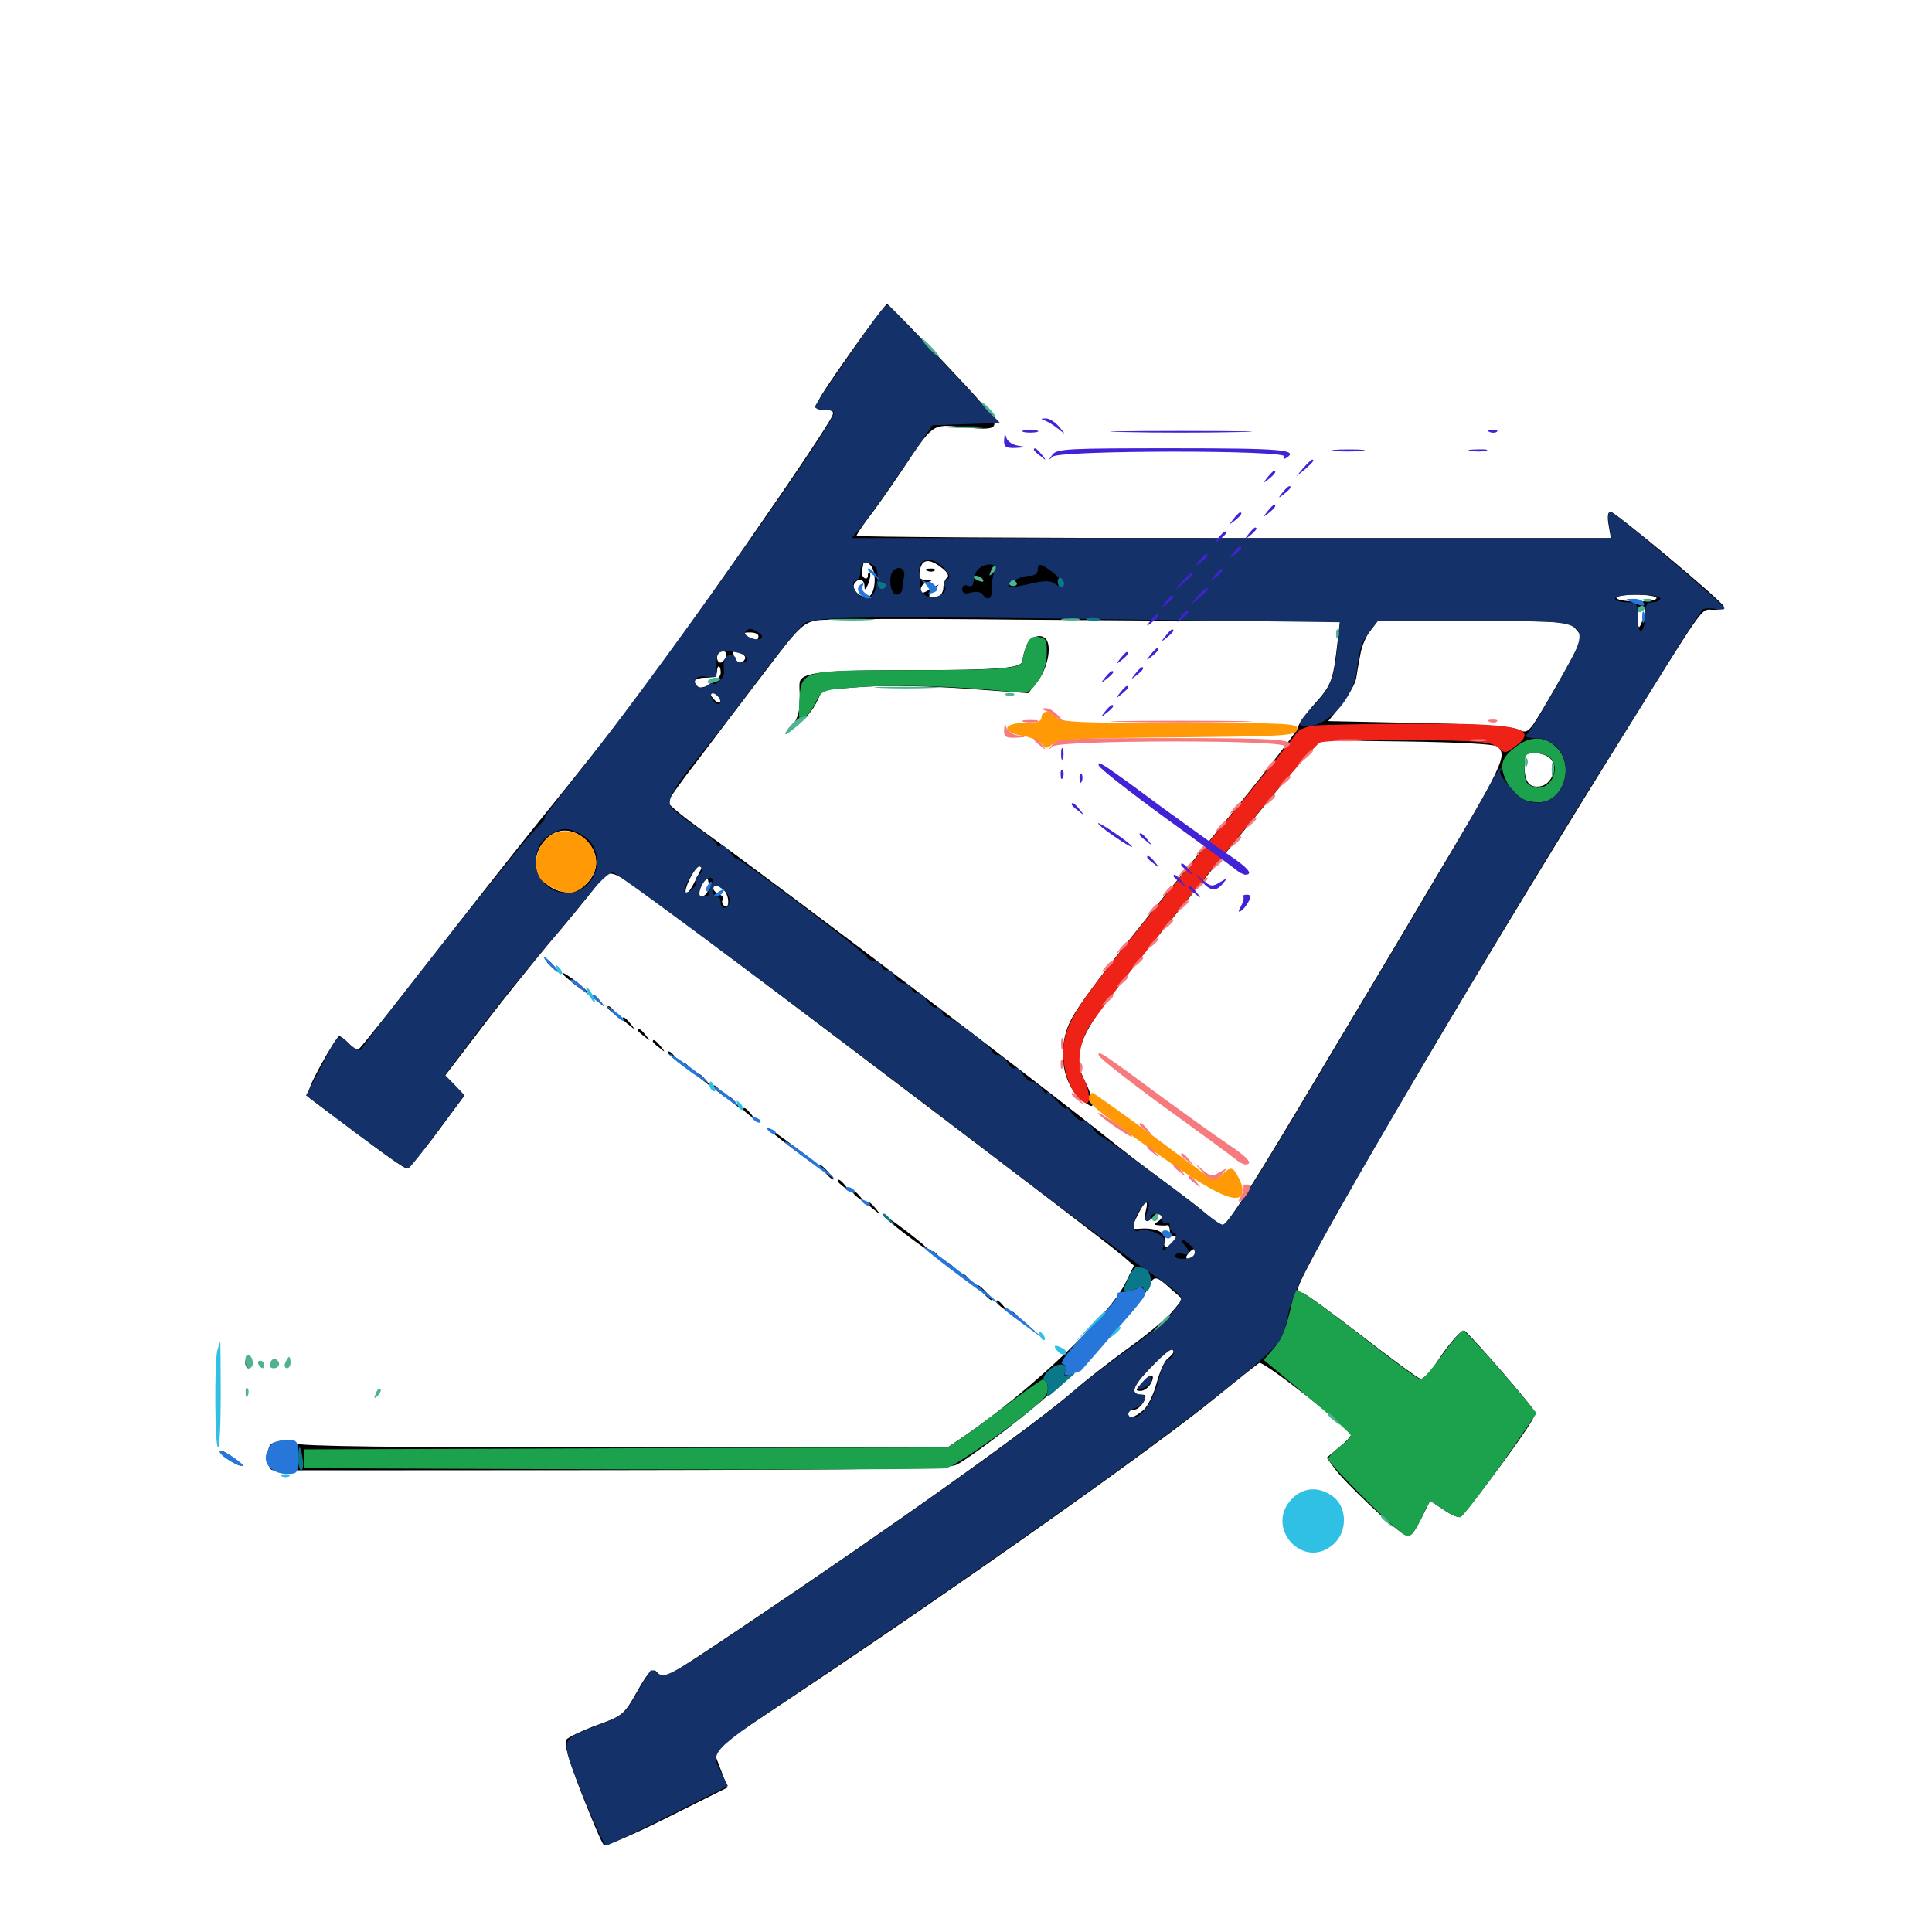 <svg xmlns="http://www.w3.org/2000/svg" viewBox="0 -1000 1000 1000">
	<path fill="#000000" d="M440.82 -818.359C420.117 -788.867 419.727 -787.891 426.758 -787.891C430.664 -787.891 431.836 -787.109 430.859 -784.961C429.492 -781.25 410.742 -753.32 385.156 -716.602C337.891 -649.219 322.07 -627.93 278.32 -574.023C265.43 -558.008 239.648 -525.195 221.094 -501.367C202.539 -477.539 186.719 -457.617 185.742 -457.031C184.961 -456.445 182.617 -457.617 180.664 -459.766C178.711 -461.914 176.367 -463.672 175.586 -463.672C174.805 -463.672 170.508 -456.836 166.016 -448.633C159.375 -436.328 158.398 -433.203 160.547 -431.445C199.023 -402.344 208.789 -395.312 210.547 -395.312C211.719 -395.312 218.75 -403.711 226.562 -414.258L240.43 -433.008L235.352 -438.281L230.469 -443.359L247.461 -465.625C256.641 -477.93 272.852 -498.047 283.008 -510.352C293.359 -522.461 304.688 -536.328 308.203 -541.016C316.016 -551.172 314.062 -551.953 344.727 -529.297C387.891 -497.461 567.969 -360.938 580.078 -350.781L586.914 -344.922L582.617 -336.133C574.414 -319.141 533.789 -280.469 499.609 -257.031L490.43 -250.781H323.438C201.172 -250.781 155.273 -251.367 152.539 -252.93C150.586 -254.297 146.68 -254.688 143.945 -253.906C139.453 -252.93 138.672 -251.562 138.672 -245.898C138.672 -241.797 139.648 -239.062 141.211 -239.062C142.383 -238.867 221.289 -239.062 316.211 -239.062C455.273 -239.258 489.844 -239.648 494.922 -241.797C498.242 -243.164 512.891 -253.711 527.344 -265.234C553.906 -285.938 589.258 -322.07 594.141 -333.203C597.266 -340.039 598.047 -340.039 605.859 -333.008L612.109 -327.539L607.227 -321.68C604.688 -318.359 594.336 -309.57 584.18 -302.344C574.023 -294.922 561.523 -285.156 556.445 -280.664C535.156 -262.109 462.695 -210.547 383.594 -157.422C345.117 -131.641 342.773 -130.273 340.82 -133.398C338.477 -137.5 335.938 -135.547 330.078 -125C322.852 -112.109 322.461 -111.914 307.227 -106.445C300.586 -103.906 294.141 -100.781 293.164 -99.609C291.797 -98.047 294.141 -89.453 300.977 -71.875C306.445 -58.008 311.523 -45.898 312.5 -45.117C313.281 -44.141 328.125 -50.586 345.312 -59.18L376.562 -74.805L372.852 -84.57L369.141 -94.336L412.695 -123.438C497.266 -179.883 598.438 -251.367 629.883 -277.148C640.625 -285.938 650.586 -293.75 651.758 -294.531C654.102 -295.703 699.219 -260.156 699.219 -257.227C699.219 -256.445 696.484 -253.516 692.969 -250.781L686.719 -245.508L691.016 -239.648C695.898 -232.812 721.484 -208.594 726.953 -205.664C729.883 -204.102 731.25 -205.469 735.352 -213.477L740.234 -223.242L747.266 -218.555C751.172 -215.82 755.078 -214.258 756.055 -214.844C758.008 -216.016 782.031 -248.047 790.039 -260.156C795.312 -268.164 795.312 -268.359 791.797 -272.852C783.203 -283.789 758.984 -311.328 757.812 -311.328C755.859 -311.328 749.219 -303.516 743.164 -294.141C740.039 -289.453 736.523 -285.938 735.156 -286.328C733.789 -286.719 719.922 -296.875 704.297 -308.984C688.867 -320.898 675.195 -330.859 674.023 -330.859C672.852 -330.859 671.875 -331.836 671.875 -333.008C671.875 -340.234 757.227 -485.938 832.617 -607.227C884.57 -690.82 879.883 -684.375 886.914 -684.375C890.234 -684.375 892.578 -685.156 892.188 -686.133C891.211 -689.062 835.938 -735.156 833.594 -735.156C832.227 -735.156 831.836 -732.617 832.617 -728.32L833.789 -721.484H638.477C531.25 -721.484 443.359 -722.07 443.359 -722.656C443.359 -723.242 445.898 -727.148 448.828 -731.055C451.953 -734.961 459.766 -746.094 466.406 -755.859C483.203 -781.25 482.422 -780.469 498.047 -778.906C521.68 -776.562 521.484 -777.539 489.062 -811.914C473.242 -828.711 459.766 -842.578 459.18 -842.578C458.398 -842.578 450.195 -831.641 440.82 -818.359ZM452.734 -699.023C452.539 -695.117 451.367 -691.992 449.609 -691.211C445.898 -689.844 440.43 -694.922 442.188 -697.852C444.336 -701.172 447.266 -700.391 447.461 -696.68C447.461 -694.141 448.047 -694.531 449.414 -697.852C450.391 -700.391 450.781 -702.93 450.195 -703.516C449.609 -704.102 449.219 -703.516 449.219 -702.148C449.219 -700.781 448.438 -700.195 447.461 -700.781C445.898 -701.758 445.898 -703.516 447.07 -709.57C447.266 -709.961 448.633 -709.18 450.195 -707.812C451.758 -706.641 452.93 -702.539 452.734 -699.023ZM487.5 -706.055C490.43 -703.906 491.406 -701.758 490.234 -700.977C489.258 -700.391 488.281 -698.047 488.281 -695.898C488.281 -693.75 486.914 -691.602 485.352 -690.82C480.469 -689.062 479.492 -691.992 483.594 -695.312C486.914 -698.047 486.719 -698.047 482.031 -695.312C477.344 -692.578 476.562 -692.578 476.562 -694.922C476.562 -696.484 478.125 -698.242 480.078 -698.633C482.812 -699.414 482.617 -699.609 479.297 -699.805C475.977 -700 475.391 -700.977 476.172 -704.883C477.148 -710.742 481.055 -711.133 487.5 -706.055ZM515.625 -705.859C515.625 -707.031 514.453 -707.812 513.281 -707.812C508.398 -707.617 503.906 -703.711 503.906 -699.609C503.906 -697.07 502.93 -696.094 501.172 -696.68C499.219 -697.461 498.633 -696.875 499.219 -695.117C500.781 -691.211 505.273 -693.75 506.641 -699.219C507.422 -702.148 509.375 -703.906 511.719 -703.906C513.867 -703.906 515.625 -704.883 515.625 -705.859ZM544.531 -702.93C538.672 -708.203 536.914 -708.984 537.695 -705.664C537.891 -704.297 534.961 -702.539 531.25 -701.562C521.68 -699.023 518.359 -695.312 527.344 -697.07C531.055 -698.047 535.352 -698.633 536.719 -698.633C537.891 -698.633 539.062 -699.414 539.062 -700.391C539.062 -701.367 540.82 -701.172 542.773 -700C549.219 -696.68 550 -697.852 544.531 -702.93ZM468.75 -703.906C468.75 -705.859 463.086 -706.836 462.695 -704.883C461.719 -701.172 462.109 -698.828 463.867 -697.656C465.039 -696.68 465.039 -696.094 463.477 -696.094C462.109 -696.094 460.938 -695.312 460.938 -694.141C460.938 -693.164 462.305 -692.188 464.062 -692.188C466.406 -692.188 466.992 -693.555 466.406 -697.07C465.82 -699.805 466.211 -701.953 466.992 -701.953C467.969 -701.953 468.75 -702.93 468.75 -703.906ZM513.672 -700C513.672 -701.172 512.891 -701.953 511.914 -701.953C510.742 -701.953 509.375 -701.172 508.789 -700C508.203 -699.023 508.984 -698.047 510.547 -698.047C512.305 -698.047 513.672 -699.023 513.672 -700ZM511.914 -693.555C511.914 -694.336 510.938 -695.312 509.766 -695.898C508.398 -696.289 507.617 -695.508 508.203 -694.336C508.984 -691.797 511.719 -691.211 511.914 -693.555ZM546.484 -693.164C546.094 -693.359 543.555 -694.141 540.625 -694.922C536.523 -695.898 535.547 -695.508 536.328 -693.555C536.914 -691.797 539.062 -691.211 542.188 -691.797C544.922 -692.188 546.875 -692.969 546.484 -693.164ZM857.422 -690.43C857.422 -688.086 838.281 -688.086 836.719 -690.43C836.133 -691.406 840.625 -692.188 846.484 -692.188C852.539 -692.188 857.422 -691.406 857.422 -690.43ZM851.367 -683.984C851.367 -682.617 850.586 -679.688 849.609 -677.539C848.242 -674.219 847.852 -674.609 847.852 -680.078C847.656 -683.398 848.633 -686.328 849.609 -686.328C850.781 -686.328 851.562 -685.156 851.367 -683.984ZM655.664 -678.516H693.555L692.383 -668.359C690.039 -647.656 689.258 -645.508 680.664 -635.938C675.781 -630.469 671.875 -625 671.875 -623.438C671.875 -622.07 652.93 -597.656 629.492 -569.141C579.688 -508.203 562.109 -485.547 555.273 -473.828C546.289 -458.594 549.414 -437.305 561.719 -429.297C565.234 -426.758 565.82 -426.953 565.43 -429.883C565.234 -431.836 563.672 -436.133 561.914 -439.648C554.688 -453.32 557.812 -462.891 579.102 -490.039C595.117 -510.547 664.648 -595.898 676.367 -609.18L683.008 -616.797L727.734 -616.211C754.883 -615.82 773.438 -614.844 775 -613.672C780.469 -608.984 778.125 -604.297 740.82 -541.797C729.102 -521.875 704.492 -480.664 686.133 -450C648.242 -386.133 635.352 -366.016 632.812 -366.016C631.836 -366.016 628.125 -368.555 624.609 -371.484C621.094 -374.609 611.133 -382.227 602.539 -388.477C593.945 -394.727 580.859 -404.883 573.242 -410.938C540.039 -437.695 407.617 -538.281 364.062 -569.727C353.906 -576.953 345.703 -583.789 345.703 -584.766C345.703 -585.742 352.539 -595.508 360.938 -606.25C369.141 -617.188 384.766 -637.695 395.508 -651.758C413.672 -675.781 415.625 -677.539 422.852 -678.906C427.148 -679.688 472.852 -679.883 524.219 -679.297C575.781 -678.906 634.766 -678.516 655.664 -678.516ZM815.43 -674.609C818.945 -670.703 818.945 -670.312 815.625 -663.281C813.672 -659.375 807.422 -648.047 801.562 -638.086C791.016 -620.117 791.016 -620.117 785.547 -622.461C782.227 -624.023 764.062 -625.195 733.984 -625.781L687.5 -626.758L694.336 -635.156C697.852 -639.844 701.367 -645.898 701.953 -648.828C702.344 -651.758 703.32 -657.227 704.102 -661.133C704.688 -665.234 707.031 -670.703 709.18 -673.438L713.086 -678.516H762.5C809.57 -678.516 812.109 -678.32 815.43 -674.609ZM392.578 -670.703C392.578 -668.164 390.43 -668.164 386.719 -670.703C384.375 -672.266 384.57 -672.656 388.281 -672.656C390.625 -672.656 392.578 -671.875 392.578 -670.703ZM375.781 -659.961C375 -658.398 373.828 -657.031 372.852 -657.031C371.875 -657.031 371.094 -658.398 371.094 -659.961C371.094 -661.523 372.461 -662.891 374.023 -662.891C375.781 -662.891 376.367 -661.719 375.781 -659.961ZM383.594 -661.719C385.352 -661.133 386.133 -659.766 385.547 -658.789C383.984 -656.055 381.445 -656.641 380.078 -659.961C378.906 -663.281 379.297 -663.477 383.594 -661.719ZM373.047 -651.758C373.047 -648.047 364.062 -642.773 361.133 -644.531C357.422 -646.68 359.57 -649.219 365.234 -649.219C369.141 -649.219 371.094 -650.195 371.094 -652.148C371.094 -653.711 371.484 -655.078 372.07 -655.078C372.656 -655.078 373.047 -653.516 373.047 -651.758ZM372.07 -639.258C374.219 -635.938 371.875 -635.156 369.141 -638.477C367.578 -640.234 367.578 -641.406 368.75 -641.406C369.922 -641.406 371.484 -640.43 372.07 -639.258ZM802.734 -607.031C806.641 -602.539 802.93 -593.75 797.07 -592.969C791.406 -592.188 789.062 -595.312 789.062 -603.906C789.062 -609.57 789.648 -610.156 794.727 -610.156C797.852 -610.156 801.367 -608.789 802.734 -607.031ZM304.297 -564.062C310.156 -557.617 309.961 -548.828 303.711 -542.773C291.016 -529.883 270.117 -547.07 280.078 -562.5C286.523 -572.07 296.289 -572.656 304.297 -564.062ZM362.891 -550.195C358.203 -540.625 356.641 -537.891 355.273 -537.891C354.297 -537.891 355.078 -541.016 356.836 -544.727C358.594 -548.438 360.938 -551.562 361.914 -551.562C362.891 -551.562 363.281 -550.977 362.891 -550.195ZM365.43 -537.305C362.109 -533.984 360.742 -537.109 363.477 -542.188C365.82 -546.289 366.211 -546.289 366.797 -542.969C367.188 -541.016 366.602 -538.477 365.43 -537.305ZM374.609 -539.453C377.539 -536.523 377.734 -529.297 375 -531.055C373.828 -531.836 373.438 -533.203 374.023 -534.18C374.805 -535.156 373.828 -536.523 372.266 -537.109C368.945 -538.281 367.969 -541.797 370.703 -541.797C371.484 -541.797 373.242 -540.82 374.609 -539.453ZM592.969 -372.852C591.602 -367.578 593.555 -366.602 597.266 -370.312C598.438 -371.484 600.195 -371.875 600.977 -371.094C601.758 -370.312 601.172 -368.945 599.609 -367.969C597.07 -366.211 597.07 -366.016 599.609 -365.82C601.172 -365.625 603.125 -365.625 604.102 -365.82C604.883 -365.82 605.469 -364.648 605.469 -363.086C605.469 -361.523 606.445 -360.156 607.617 -360.156C609.18 -360.156 609.18 -359.18 607.422 -357.227C604.102 -353.125 601.758 -353.516 602.93 -358.008C603.906 -361.914 598.242 -364.648 590.43 -364.062C585.156 -363.672 585.156 -363.672 589.062 -371.484C592.773 -378.906 594.727 -379.688 592.969 -372.852ZM618.164 -350.586C617.578 -349.414 616.016 -348.438 614.844 -348.438C613.672 -348.438 613.672 -349.609 615.234 -351.367C617.969 -354.688 620.312 -353.906 618.164 -350.586ZM607.422 -300.391C607.422 -299.609 606.055 -298.047 604.492 -296.875C602.734 -295.703 600.195 -289.844 598.633 -283.984C597.07 -278.125 593.945 -271.68 591.602 -269.922C586.914 -266.016 583.984 -265.43 583.984 -268.359C583.984 -269.531 585.352 -270.312 586.914 -270.312C588.477 -270.312 590.625 -272.07 591.797 -274.219C593.359 -277.344 593.359 -278.125 591.016 -278.125C584.766 -278.125 586.133 -282.422 595.117 -291.602C603.906 -300.781 607.422 -303.125 607.422 -300.391ZM480.078 -704.492C478.516 -705.078 479.102 -705.664 481.25 -705.664C483.398 -705.859 484.57 -705.273 483.789 -704.688C483.203 -704.102 481.445 -703.906 480.078 -704.492ZM531.25 -665.625C530.078 -662.891 529.297 -659.57 529.297 -658.203C529.297 -654.102 517.969 -653.125 469.336 -653.125C424.805 -653.125 414.453 -651.953 413.867 -646.484C413.672 -645.312 413.867 -641.602 414.062 -638.086C414.258 -634.766 413.281 -630.078 412.109 -627.734C409.961 -623.633 409.961 -623.633 414.648 -626.758C417.383 -628.516 420.898 -632.812 422.656 -636.523L425.781 -642.969L446.875 -644.531C459.57 -645.312 480.273 -644.922 500 -643.555L532.227 -641.211L536.523 -646.68C541.406 -652.539 544.141 -662.891 542.188 -667.773C540.43 -672.656 533.398 -671.289 531.25 -665.625ZM590.82 -283.984C587.695 -280.469 587.695 -280.078 590.43 -280.078C592.188 -280.078 594.531 -281.836 595.703 -283.984C596.875 -286.133 597.07 -287.891 596.094 -287.891C595.117 -287.891 592.773 -286.133 590.82 -283.984ZM283.203 -501.953C283.203 -501.562 284.766 -500 286.719 -498.633C289.648 -496.094 289.844 -496.289 287.305 -499.414C284.766 -502.539 283.203 -503.516 283.203 -501.953ZM291.016 -496.289C291.016 -495.703 294.336 -492.969 298.242 -489.844C302.148 -486.914 304.688 -485.352 303.906 -486.719C302.344 -489.258 291.016 -497.656 291.016 -496.289ZM306.641 -484.375C306.641 -483.984 308.203 -482.422 310.156 -481.055C313.086 -478.516 313.281 -478.711 310.742 -481.836C308.203 -484.961 306.641 -485.938 306.641 -484.375ZM314.453 -478.516C314.453 -478.125 316.016 -476.562 317.969 -475.195C320.898 -472.656 321.094 -472.852 318.555 -475.977C316.016 -479.102 314.453 -480.078 314.453 -478.516ZM322.266 -472.656C322.266 -472.266 323.828 -470.703 325.781 -469.336C328.711 -466.797 328.906 -466.992 326.367 -470.117C323.828 -473.242 322.266 -474.219 322.266 -472.656ZM330.078 -466.797C330.078 -466.406 331.641 -464.844 333.594 -463.477C336.523 -460.938 336.719 -461.133 334.18 -464.258C331.641 -467.383 330.078 -468.359 330.078 -466.797ZM337.891 -460.938C337.891 -460.547 339.453 -458.984 341.406 -457.617C344.336 -455.078 344.531 -455.273 341.992 -458.398C339.453 -461.523 337.891 -462.5 337.891 -460.938ZM345.703 -455.078C345.703 -454.688 347.266 -453.125 349.219 -451.758C352.148 -449.219 352.344 -449.414 349.805 -452.539C347.266 -455.664 345.703 -456.641 345.703 -455.078ZM353.516 -449.219C353.516 -448.828 355.078 -447.266 357.031 -445.898C359.961 -443.359 360.156 -443.555 357.617 -446.68C355.078 -449.805 353.516 -450.781 353.516 -449.219ZM361.328 -443.359C361.328 -442.969 362.891 -441.406 364.844 -440.039C367.773 -437.5 367.969 -437.695 365.43 -440.82C362.891 -443.945 361.328 -444.922 361.328 -443.359ZM369.141 -437.5C369.141 -437.109 370.703 -435.547 372.656 -434.18C375.586 -431.641 375.781 -431.836 373.242 -434.961C370.703 -438.086 369.141 -439.062 369.141 -437.5ZM376.953 -431.641C376.953 -431.25 378.516 -429.688 380.469 -428.32C383.398 -425.781 383.594 -425.977 381.055 -429.102C378.516 -432.227 376.953 -433.203 376.953 -431.641ZM384.766 -425.781C384.766 -425.391 386.328 -423.828 388.281 -422.461C391.211 -419.922 391.406 -420.117 388.867 -423.242C386.328 -426.367 384.766 -427.344 384.766 -425.781ZM398.047 -415.234C405.859 -408.398 421.875 -396.68 421.875 -397.852C421.875 -398.438 415.039 -403.711 406.836 -409.766C398.438 -416.016 394.531 -418.359 398.047 -415.234ZM426.758 -393.359C428.711 -391.211 430.664 -389.453 431.25 -389.453C431.836 -389.453 430.664 -391.211 428.711 -393.359C426.758 -395.508 424.805 -397.266 424.219 -397.266C423.633 -397.266 424.805 -395.508 426.758 -393.359ZM433.594 -388.672C433.594 -388.281 435.156 -386.719 437.109 -385.352C440.039 -382.812 440.234 -383.008 437.695 -386.133C435.156 -389.258 433.594 -390.234 433.594 -388.672ZM441.406 -382.812C441.406 -382.422 442.969 -380.859 444.922 -379.492C447.852 -376.953 448.047 -377.148 445.508 -380.273C442.969 -383.398 441.406 -384.375 441.406 -382.812ZM449.219 -376.953C449.219 -376.562 450.781 -375 452.734 -373.633C455.664 -371.094 455.859 -371.289 453.32 -374.414C450.781 -377.539 449.219 -378.516 449.219 -376.953ZM457.031 -371.094C457.031 -370.508 462.305 -366.016 468.75 -361.133C475.195 -356.25 480.469 -352.539 480.469 -353.125C480.469 -353.711 475.195 -358.203 468.75 -363.086C462.305 -367.969 457.031 -371.68 457.031 -371.094ZM482.422 -351.562C482.422 -351.172 483.984 -349.609 485.938 -348.242C488.867 -345.703 489.062 -345.898 486.523 -349.023C483.984 -352.148 482.422 -353.125 482.422 -351.562ZM490.234 -345.703C490.234 -345.312 491.797 -343.75 493.75 -342.383C496.68 -339.844 496.875 -340.039 494.336 -343.164C491.797 -346.289 490.234 -347.266 490.234 -345.703ZM498.047 -339.844C498.047 -339.453 499.609 -337.891 501.562 -336.523C504.492 -333.984 504.688 -334.18 502.148 -337.305C499.609 -340.43 498.047 -341.406 498.047 -339.844ZM508.789 -330.859C510.742 -328.711 512.695 -326.953 513.281 -326.953C513.867 -326.953 512.695 -328.711 510.742 -330.859C508.789 -333.008 506.836 -334.766 506.25 -334.766C505.664 -334.766 506.836 -333.008 508.789 -330.859ZM515.625 -326.172C515.625 -325.781 517.188 -324.219 519.141 -322.852C522.07 -320.312 522.266 -320.508 519.727 -323.633C517.188 -326.758 515.625 -327.734 515.625 -326.172ZM523.438 -320.312C523.438 -319.922 525 -318.359 526.953 -316.992C529.883 -314.453 530.078 -314.648 527.539 -317.773C525 -320.898 523.438 -321.875 523.438 -320.312ZM126.953 -294.727C126.953 -293.164 127.734 -291.797 128.516 -291.797C129.492 -291.797 130.273 -293.164 130.273 -294.727C130.273 -296.289 129.492 -297.656 128.516 -297.656C127.734 -297.656 126.953 -296.289 126.953 -294.727ZM114.453 -248.047C115.234 -245.898 125 -240.039 125 -241.602C125 -241.992 122.461 -244.141 119.141 -246.484C115.82 -249.023 113.867 -249.805 114.453 -248.047Z"/>
	<path fill="#ff9906" d="M539.062 -628.711C539.062 -626.562 536.719 -625.781 530.273 -625.781C518.945 -625.781 518.164 -620.898 529.102 -619.141C533.203 -618.555 537.695 -616.602 539.062 -615.039C541.211 -612.305 541.992 -612.305 544.922 -615.039C547.656 -617.383 558.008 -617.969 609.375 -618.359C666.211 -618.945 670.898 -619.141 671.484 -622.461C672.07 -625.586 668.164 -625.781 610.742 -625.781C558.594 -625.781 549.023 -626.172 546.875 -628.711C545.508 -630.273 543.164 -631.641 541.797 -631.641C540.234 -631.641 539.062 -630.273 539.062 -628.711ZM287.695 -568.945C279.688 -566.016 275.195 -555.273 278.516 -546.68C280.078 -542.969 289.258 -537.891 294.922 -537.891C300.977 -537.891 308.594 -546.484 308.594 -553.125C308.594 -564.258 297.461 -572.656 287.695 -568.945ZM563.672 -432.812C561.914 -429.883 565.234 -427.148 594.727 -405.859C626.172 -383.398 639.453 -376.562 642.578 -381.445C643.555 -383.398 643.164 -386.328 641.406 -389.844C638.086 -396.289 637.305 -396.484 632.422 -391.992C629.883 -389.648 627.93 -389.258 625.977 -390.43C624.609 -391.602 610.547 -401.758 594.922 -413.477C579.102 -425 566.016 -434.375 565.43 -434.375C565.039 -434.375 564.258 -433.594 563.672 -432.812Z"/>
	<path fill="#ef2218" d="M679.688 -624.414C675.977 -623.828 672.266 -622.266 671.289 -620.898C670.508 -619.336 652.148 -596.289 630.273 -569.727C559.375 -482.812 554.102 -475.586 550.977 -461.719C548.242 -449.414 554.297 -431.641 561.914 -429.102C564.648 -428.125 564.062 -435.742 560.938 -441.602C557.422 -447.852 558.203 -457.617 562.5 -466.406C568.359 -478.516 676.562 -612.305 683.203 -615.625C684.961 -616.602 705.664 -617.188 729.102 -616.992C766.211 -616.602 772.07 -616.016 775.391 -613.086C778.906 -609.961 779.297 -609.961 783.984 -613.477C797.461 -623.242 785.938 -625.781 731.25 -625.391C706.641 -625.391 683.398 -624.805 679.688 -624.414Z"/>
	<path fill="#1ca14c" d="M531.25 -665.82C530.273 -663.086 529.297 -659.57 529.297 -658.203C529.297 -653.906 519.531 -653.125 469.922 -653.125C414.844 -653.125 414.844 -653.125 413.672 -637.5C413.477 -632.227 413.477 -627.734 414.062 -627.734C416.602 -627.93 419.727 -631.25 422.461 -636.914C425.586 -642.969 425.977 -642.969 444.727 -644.336C462.891 -645.703 494.141 -644.922 520.703 -642.188C532.422 -641.016 532.617 -641.016 537.109 -647.266C540.039 -651.367 541.797 -656.641 541.797 -661.719C541.992 -668.555 541.406 -669.727 537.695 -670.312C534.375 -670.898 532.617 -669.727 531.25 -665.82ZM783.789 -612.891C776.758 -607.422 775.781 -603.125 780.273 -594.531C783.789 -587.695 788.672 -584.766 796.68 -584.766C809.18 -584.766 815.234 -603.711 805.664 -613.086C799.609 -619.336 791.797 -619.336 783.789 -612.891ZM802.344 -607.812C808.594 -601.562 801.562 -589.648 793.555 -592.773C789.844 -594.141 789.062 -595.898 789.062 -602.344C789.062 -609.57 789.453 -610.156 794.531 -610.156C797.461 -610.156 800.977 -609.18 802.344 -607.812ZM667.969 -322.461C665.039 -310.547 663.086 -306.055 657.812 -300.391L654.102 -296.094L676.562 -277.344C689.062 -266.992 699.219 -257.812 699.219 -257.031C699.219 -256.055 696.68 -253.516 693.359 -251.172C690.234 -248.633 687.5 -245.898 687.5 -244.922C687.5 -242.578 721.484 -208.594 726.562 -205.859C729.883 -204.102 731.055 -205.078 735.352 -213.477L740.234 -223.242L747.266 -218.555C751.172 -215.82 755.078 -214.258 756.055 -214.844C758.203 -216.016 775 -238.672 786.914 -256.25L795.312 -268.555L790.82 -274.023C776.367 -291.602 758.594 -311.328 757.227 -311.328C756.445 -311.328 751.562 -305.664 746.484 -298.633C741.406 -291.602 736.523 -285.938 735.352 -285.938C734.375 -285.938 721.484 -295.312 707.031 -306.641C692.578 -317.969 678.32 -328.516 675.391 -330.078L670.312 -332.812ZM523.242 -274.414C514.844 -268.164 504.297 -260.156 499.414 -256.836L490.625 -250.781L323.828 -250.391L157.227 -249.805V-244.922V-240.039L320.312 -239.453C409.961 -239.258 486.133 -239.453 489.453 -240.039C495.117 -241.016 534.57 -269.531 540.82 -276.953C543.359 -280.078 542.578 -285.938 539.648 -285.938C538.867 -285.742 531.445 -280.664 523.242 -274.414Z"/>
	<path fill="#143269" d="M448.242 -828.516C442.969 -820.703 434.766 -809.18 430.273 -802.539C425.781 -796.094 421.875 -790.234 421.875 -789.453C421.875 -788.477 424.023 -787.891 426.758 -787.891C429.492 -787.891 431.641 -787.109 431.641 -786.328C431.641 -779.883 334.961 -644.141 296.289 -595.898C286.914 -584.18 280.273 -575.391 281.641 -576.172C283.008 -576.953 280.664 -574.219 276.367 -569.922C270.312 -564.062 193.945 -467.578 187.109 -457.031C186.328 -455.664 183.789 -456.836 180.664 -459.766C174.805 -465.234 175.586 -466.016 165.234 -445.898L158.398 -433.008L178.906 -417.578C201.172 -400.977 209.18 -395.312 211.328 -395.312C212.109 -395.312 218.75 -403.906 226.367 -414.258L240.234 -433.203L235.352 -438.477L230.273 -443.555L246.289 -464.844C255.078 -476.562 270.898 -496.094 281.055 -508.203C291.406 -520.508 303.125 -534.57 307.031 -539.453C311.133 -544.531 315.625 -548.438 317.188 -548.438C319.922 -548.242 429.492 -466.406 530.273 -389.258C557.227 -368.75 586.328 -347.266 595.312 -341.211C604.102 -335.352 611.328 -329.688 611.328 -328.516C611.328 -323.633 600.977 -313.477 583.984 -301.562C574.023 -294.531 560.352 -283.984 553.32 -277.93C533.789 -260.938 468.945 -214.844 384.961 -158.008C350.977 -135.156 344.531 -131.445 341.406 -133.398C339.453 -134.57 337.5 -135.547 337.109 -135.547C336.523 -135.547 333.398 -130.273 329.883 -124.023C323.828 -113.281 322.656 -112.109 310.547 -107.422C289.062 -99.023 289.648 -101.367 301.562 -71.094C307.422 -56.641 312.891 -44.727 313.672 -44.727C314.648 -44.727 329.297 -51.758 346.094 -60.156L376.758 -75.586L374.219 -80.664C367.383 -94.141 364.648 -91.211 420.312 -128.906C559.766 -222.852 656.055 -293.75 662.891 -307.031C664.258 -309.961 666.211 -315.82 666.797 -319.922C667.578 -324.219 671.289 -333.789 675.195 -341.211C691.602 -374.023 789.844 -540.234 833.008 -608.203C842.773 -623.828 857.422 -647.07 865.234 -659.961C873.242 -672.852 880.469 -683.984 881.445 -684.57C882.227 -685.156 885.156 -685.352 887.891 -684.766C890.43 -684.375 892.578 -684.375 892.578 -685.156C892.578 -686.914 835.742 -735.156 833.594 -735.156C832.422 -735.156 832.031 -732.422 832.812 -728.32L834.18 -721.484H637.5H440.82L444.727 -725.977C446.875 -728.32 456.25 -741.406 465.625 -755.078L482.617 -779.883L500 -780.469L517.578 -781.055L489.258 -811.328C473.633 -827.93 460.352 -841.797 459.375 -841.992C458.594 -842.383 453.711 -836.328 448.242 -828.516ZM490.234 -700C488.867 -699.219 488.281 -697.656 489.062 -696.484C490.82 -693.555 484.961 -689.844 480.469 -691.211C478.32 -691.797 476.562 -693.945 476.367 -695.703C476.367 -697.461 475.977 -701.172 475.781 -703.516C475 -710.938 482.227 -712.5 488.086 -706.445C491.602 -702.734 492.188 -701.172 490.234 -700ZM454.102 -699.609C453.125 -692.188 450.586 -689.258 446.289 -690.82C442.383 -692.383 440.039 -698.633 442.969 -699.609C444.336 -700 445.312 -701.953 445.312 -703.711C445.312 -708.594 447.266 -709.961 451.367 -707.812C453.906 -706.445 454.492 -704.102 454.102 -699.609ZM514.453 -703.516C513.672 -700.977 513.086 -697.07 513.281 -694.727C513.672 -690.039 510.938 -688.672 508.594 -692.383C508.008 -693.555 505.273 -693.945 502.734 -693.359C499.414 -692.383 498.047 -692.969 498.047 -694.922C498.047 -696.875 499.219 -697.461 500.977 -696.875C502.93 -696.094 503.906 -696.875 503.906 -699.414C503.906 -704.102 507.617 -707.812 512.305 -707.812C515.234 -707.812 515.625 -706.836 514.453 -703.516ZM545.898 -702.93C549.023 -700.391 550.977 -697.656 550.195 -696.875C549.609 -696.094 547.656 -696.484 546.094 -697.852C544.141 -699.414 541.016 -699.609 534.961 -698.242C522.461 -695.312 519.727 -695.508 524.219 -699.023C526.367 -700.586 530.078 -701.953 532.617 -701.953C535.352 -701.953 537.109 -703.125 537.109 -704.883C537.109 -708.984 539.062 -708.398 545.898 -702.93ZM467.969 -701.562C467.383 -699.023 466.992 -695.898 466.992 -694.727C466.797 -693.359 465.43 -692.188 463.867 -692.188C460.938 -692.188 459.57 -701.953 462.305 -704.492C465.234 -707.617 468.75 -705.664 467.969 -701.562ZM458.984 -696.094C458.984 -697.266 458.203 -698.047 457.031 -698.047C456.055 -698.047 455.078 -697.266 455.078 -696.094C455.078 -695.117 456.055 -694.141 457.031 -694.141C458.203 -694.141 458.984 -695.117 458.984 -696.094ZM544.922 -694.141C537.891 -696.484 534.766 -696.289 535.547 -693.945C535.938 -692.773 536.914 -691.992 537.695 -691.992C538.477 -692.188 541.406 -692.188 544.531 -692.383L549.805 -692.578ZM859.375 -690.234C859.375 -689.258 857.617 -688.281 855.469 -688.281C852.344 -688.281 851.562 -686.914 851.562 -681.641C851.562 -677.93 850.781 -674.219 849.609 -673.633C848.438 -672.852 847.656 -675.586 847.656 -680.273C847.656 -687.891 847.266 -688.281 841.797 -688.281C838.672 -688.281 835.938 -689.258 835.938 -690.234C835.938 -691.406 841.211 -692.188 847.656 -692.188C854.102 -692.188 859.375 -691.406 859.375 -690.234ZM601.172 -679.102L693.555 -677.93L692.188 -665.039C690.43 -648.047 688.867 -644.336 679.102 -633.789C672.266 -626.367 671.484 -624.805 674.414 -624.219C685.352 -622.07 700.195 -637.305 702.148 -652.539C703.906 -665.43 704.688 -667.773 709.18 -673.438L713.086 -678.516H762.5C828.125 -678.516 825.781 -680.664 803.125 -640.43C797.07 -629.688 791.211 -620.312 790.039 -619.531C789.062 -618.75 791.016 -617.969 794.531 -617.969C808.398 -617.969 815.43 -601.367 806.445 -589.844C801.172 -583.008 790.625 -582.812 784.57 -589.453C777.148 -597.461 775.586 -600 776.758 -601.172C777.539 -601.758 777.344 -602.344 776.758 -602.344C775.977 -602.344 773.242 -597.852 770.312 -592.188C767.578 -586.719 751.758 -559.57 735.547 -532.227C719.141 -504.688 694.141 -462.891 680.078 -439.258C649.805 -388.281 635.547 -366.016 633.008 -366.016C632.031 -366.016 628.711 -368.164 625.586 -370.703C615.039 -379.492 571.289 -411.914 569.922 -411.914C569.141 -411.914 566.992 -413.867 565.43 -416.406C563.672 -418.75 561.523 -420.312 560.547 -419.727C559.766 -419.141 557.031 -421.094 554.688 -424.023C552.344 -427.148 550.977 -428.125 551.758 -426.562C552.344 -425 550.195 -426.758 546.68 -430.469C543.359 -434.18 541.016 -435.938 541.797 -434.375C542.578 -432.812 541.602 -433.398 539.844 -435.742C538.086 -438.281 535.547 -440.234 533.984 -440.234C532.617 -440.234 530.469 -441.992 529.297 -444.141C528.125 -446.289 526.367 -447.656 525.391 -447.07C524.414 -446.484 522.656 -447.852 521.484 -450C520.312 -452.148 518.164 -453.906 516.602 -453.906C515.039 -453.906 513.672 -454.688 513.672 -455.664C513.672 -457.617 493.164 -473.438 490.43 -473.438C489.453 -473.438 488.086 -474.805 487.5 -476.562C486.914 -478.125 485.547 -479.102 484.57 -478.516C483.594 -477.93 481.445 -479.688 479.688 -482.227C477.93 -484.961 475.586 -486.719 474.805 -486.133C473.828 -485.547 472.656 -486.523 471.875 -488.086C471.289 -489.648 469.531 -491.016 467.969 -491.016C466.211 -491.016 464.062 -492.773 462.891 -494.922C461.719 -497.07 459.961 -498.438 459.18 -497.852C458.203 -497.266 457.031 -498.242 456.25 -499.805C455.664 -501.367 453.906 -502.734 452.344 -502.734C450.781 -502.734 449.219 -503.516 448.828 -504.492C448.047 -506.836 380.859 -557.617 380.859 -555.859C380.859 -555.273 379.492 -556.641 377.734 -558.984C376.172 -561.328 373.828 -562.891 372.852 -562.305C371.875 -561.523 371.094 -561.914 371.094 -562.891C371.094 -563.867 366.211 -567.969 360.352 -571.875C354.688 -575.977 348.828 -580.469 347.656 -581.836C344.727 -585.352 348.047 -591.602 362.305 -609.18C368.555 -616.797 382.227 -634.375 392.773 -648.633C403.32 -662.695 414.062 -675.781 416.406 -677.344C421.484 -681.055 450.781 -681.25 601.172 -679.102ZM392.578 -672.656C394.141 -671.68 394.922 -670.312 394.141 -669.727C392.188 -667.773 384.57 -670.703 385.742 -672.852C387.305 -675 388.867 -675 392.578 -672.656ZM383.594 -661.719C387.5 -660.156 387.695 -657.031 383.789 -657.031C382.227 -657.031 380.859 -658.008 380.859 -658.984C380.859 -660.156 379.492 -660.938 377.93 -660.938C375.195 -660.938 374.023 -657.617 374.805 -651.953C375 -650.781 373.633 -648.633 372.07 -647.266C370.508 -645.898 369.141 -645.508 369.141 -646.289C369.141 -647.07 367.773 -646.68 366.211 -645.312C364.062 -643.555 362.5 -643.359 360.938 -644.922C357.812 -648.047 360.742 -650.781 366.211 -649.609C368.945 -649.219 371.094 -649.414 370.898 -650.391C370.703 -651.367 370.703 -654.492 370.898 -657.617C371.094 -661.914 372.07 -662.891 375.781 -662.891C378.32 -662.891 381.836 -662.305 383.594 -661.719ZM372.656 -637.891C373.828 -634.375 369.727 -635.156 368.359 -638.672C367.578 -640.625 368.164 -641.406 369.531 -641.016C370.703 -640.625 372.266 -639.062 372.656 -637.891ZM300.781 -568.164C310.156 -563.281 311.914 -550.391 304.492 -542.578C295.117 -532.422 277.344 -539.453 277.344 -553.32C277.344 -561.133 279.883 -565.43 286.133 -568.75C291.406 -571.68 294.141 -571.68 300.781 -568.164ZM363.281 -549.805C363.281 -548.633 362.305 -547.266 361.328 -546.68C360.156 -545.898 359.766 -544.727 360.352 -543.75C361.523 -541.992 355.859 -536.914 354.297 -538.281C353.125 -539.648 359.766 -551.562 361.914 -551.562C362.695 -551.562 363.281 -550.781 363.281 -549.805ZM368.359 -542.578C367.773 -540.82 367.188 -538.672 367.188 -537.695C367.188 -536.719 365.82 -535.938 364.258 -535.938C360.742 -535.938 360.742 -536.914 363.281 -541.992C365.82 -546.484 370.117 -547.07 368.359 -542.578ZM375.195 -538.672C377.148 -536.914 378.125 -534.375 377.539 -532.812C376.172 -529.102 373.047 -529.297 373.047 -533.008C373.047 -534.57 372.266 -535.938 371.094 -535.938C370.117 -535.938 369.141 -537.305 369.141 -538.867C369.141 -542.578 370.898 -542.578 375.195 -538.672ZM593.75 -372.852C592.578 -369.727 592.578 -367.969 593.75 -367.969C594.922 -367.969 595.703 -368.945 595.703 -369.922C595.703 -371.094 597.07 -371.875 598.633 -371.875C600.195 -371.875 601.562 -370.508 601.562 -368.75C601.562 -367.188 602.539 -366.406 603.516 -366.992C604.688 -367.578 605.469 -366.992 605.469 -365.234C605.469 -363.672 606.641 -362.109 608.008 -361.523C609.57 -360.938 608.984 -359.18 605.664 -356.055C601.367 -351.562 601.172 -351.562 602.344 -355.469C603.32 -358.789 602.344 -360.156 597.852 -362.109C594.727 -363.281 591.211 -363.867 590.039 -363.281C586.523 -360.938 585.742 -365.82 588.867 -371.875C592.578 -379.102 596.484 -379.883 593.75 -372.852ZM616.406 -355.273C620.312 -351.562 618.359 -348.438 612.109 -348.438C609.375 -348.438 607.617 -349.219 608.398 -350.391C608.984 -351.367 610.742 -351.758 612.305 -350.977C615.82 -349.805 616.211 -352.539 612.891 -355.859C611.523 -357.227 611.133 -358.203 612.109 -358.203C612.891 -358.203 614.844 -356.836 616.406 -355.273ZM607.422 -299.609C607.422 -298.438 606.25 -297.07 604.688 -296.484C603.125 -295.898 600.781 -290.82 599.609 -285.352C597.07 -275 591.211 -266.406 586.523 -266.406C582.617 -266.406 583.398 -269.922 587.695 -271.289C592.188 -272.656 594.727 -278.125 590.82 -278.125C584.766 -278.125 586.133 -282.422 595.117 -291.797C604.492 -301.367 607.422 -303.32 607.422 -299.609ZM591.016 -284.18C587.695 -280.469 587.695 -280.469 591.602 -281.445C593.945 -282.031 595.703 -283.789 595.703 -285.156C595.703 -288.672 594.922 -288.672 591.016 -284.18Z"/>
	<path fill="#f67b7f" d="M541.016 -632.227C542.578 -631.641 545.703 -629.688 547.852 -627.93C551.758 -624.805 551.758 -624.805 548.047 -629.297C545.898 -631.641 542.969 -633.594 541.211 -633.398C538.477 -633.398 538.477 -633.203 541.016 -632.227ZM529.883 -626.367C527.93 -626.953 529.492 -627.344 533.203 -627.344C536.914 -627.344 538.477 -626.953 536.719 -626.367C534.766 -625.977 531.641 -625.977 529.883 -626.367ZM581.641 -626.367C565.234 -626.562 578.516 -626.953 611.328 -626.953C644.141 -626.953 657.422 -626.562 641.211 -626.367C624.805 -625.977 597.852 -625.977 581.641 -626.367ZM771.094 -626.367C769.531 -626.953 770.117 -627.539 772.266 -627.539C774.414 -627.734 775.586 -627.148 774.805 -626.562C774.219 -625.977 772.461 -625.781 771.094 -626.367ZM519.727 -622.461C519.531 -618.555 520.508 -617.969 525.977 -618.164C531.641 -618.555 531.641 -618.555 526.953 -619.336C524.023 -619.727 521.289 -621.68 520.898 -623.438C520.312 -625.781 519.922 -625.391 519.727 -622.461ZM535.156 -617.188C535.156 -616.797 536.719 -615.234 538.672 -613.867C541.602 -611.328 541.797 -611.523 539.258 -614.648C536.719 -617.773 535.156 -618.75 535.156 -617.188ZM544.727 -614.648C542.578 -611.719 542.578 -611.523 544.922 -613.672C548.633 -616.992 666.992 -617.188 664.844 -613.672C664.062 -612.305 664.258 -612.109 665.625 -612.891C672.656 -617.188 663.867 -617.969 607.617 -617.969C552.539 -617.969 547.07 -617.773 544.727 -614.648ZM690.82 -616.602C687.5 -616.992 690.82 -617.383 698.242 -617.383C705.859 -617.383 708.594 -616.992 704.492 -616.602C700.586 -616.211 694.336 -616.211 690.82 -616.602ZM761.328 -616.602C758.789 -616.992 760.352 -617.383 764.648 -617.383C768.945 -617.578 770.898 -617.188 769.141 -616.602C767.188 -616.211 763.672 -616.211 761.328 -616.602ZM674.609 -607.812L670.898 -603.32L675.391 -607.031C679.492 -610.547 680.664 -612.109 679.102 -612.109C678.711 -612.109 676.758 -610.156 674.609 -607.812ZM656.055 -602.93C653.516 -599.805 653.711 -599.609 656.836 -602.148C659.961 -604.688 660.938 -606.25 659.375 -606.25C658.984 -606.25 657.422 -604.688 656.055 -602.93ZM663.867 -595.117C661.328 -591.992 661.523 -591.797 664.648 -594.336C666.406 -595.703 667.969 -597.266 667.969 -597.656C667.969 -599.219 666.406 -598.242 663.867 -595.117ZM656.055 -585.352C653.516 -582.227 653.711 -582.031 656.836 -584.57C659.961 -587.109 660.938 -588.672 659.375 -588.672C658.984 -588.672 657.422 -587.109 656.055 -585.352ZM638.477 -581.445C635.938 -578.32 636.133 -578.125 639.258 -580.664C642.383 -583.203 643.359 -584.766 641.797 -584.766C641.406 -584.766 639.844 -583.203 638.477 -581.445ZM646.289 -573.633C643.75 -570.508 643.945 -570.312 647.07 -572.852C650.195 -575.391 651.172 -576.953 649.609 -576.953C649.219 -576.953 647.656 -575.391 646.289 -573.633ZM630.664 -571.68C628.125 -568.555 628.32 -568.359 631.445 -570.898C633.203 -572.266 634.766 -573.828 634.766 -574.219C634.766 -575.781 633.203 -574.805 630.664 -571.68ZM638.477 -563.867C635.938 -560.742 636.133 -560.547 639.258 -563.086C642.383 -565.625 643.359 -567.188 641.797 -567.188C641.406 -567.188 639.844 -565.625 638.477 -563.867ZM620.898 -559.961C618.359 -556.836 618.555 -556.641 621.68 -559.18C623.438 -560.547 625 -562.109 625 -562.5C625 -564.062 623.438 -563.086 620.898 -559.961ZM628.711 -552.148C626.172 -549.023 626.367 -548.828 629.492 -551.367C632.617 -553.906 633.594 -555.469 632.031 -555.469C631.641 -555.469 630.078 -553.906 628.711 -552.148ZM612.109 -549.219L608.398 -544.727L612.891 -548.438C616.992 -551.953 618.164 -553.516 616.602 -553.516C616.211 -553.516 614.258 -551.562 612.109 -549.219ZM619.922 -541.406L616.211 -536.914L620.703 -540.625C624.805 -544.141 625.977 -545.703 624.414 -545.703C624.023 -545.703 622.07 -543.75 619.922 -541.406ZM603.32 -538.477C600.781 -535.352 600.977 -535.156 604.102 -537.695C607.227 -540.234 608.203 -541.797 606.641 -541.797C606.25 -541.797 604.688 -540.234 603.32 -538.477ZM611.133 -530.664C608.594 -527.539 608.789 -527.344 611.914 -529.883C615.039 -532.422 616.016 -533.984 614.453 -533.984C614.062 -533.984 612.5 -532.422 611.133 -530.664ZM595.508 -528.711C592.969 -525.586 593.164 -525.391 596.289 -527.93C599.414 -530.469 600.391 -532.031 598.828 -532.031C598.438 -532.031 596.875 -530.469 595.508 -528.711ZM603.32 -520.898C600.781 -517.773 600.977 -517.578 604.102 -520.117C607.227 -522.656 608.203 -524.219 606.641 -524.219C606.25 -524.219 604.688 -522.656 603.32 -520.898ZM595.508 -511.133C592.969 -508.008 593.164 -507.812 596.289 -510.352C599.414 -512.891 600.391 -514.453 598.828 -514.453C598.438 -514.453 596.875 -512.891 595.508 -511.133ZM579.883 -509.18C577.344 -506.055 577.539 -505.859 580.664 -508.398C583.789 -510.938 584.766 -512.5 583.203 -512.5C582.812 -512.5 581.25 -510.938 579.883 -509.18ZM587.695 -501.367C585.156 -498.242 585.352 -498.047 588.477 -500.586C591.602 -503.125 592.578 -504.688 591.016 -504.688C590.625 -504.688 589.062 -503.125 587.695 -501.367ZM572.07 -499.414C569.531 -496.289 569.727 -496.094 572.852 -498.633C574.609 -500 576.172 -501.562 576.172 -501.953C576.172 -503.516 574.609 -502.539 572.07 -499.414ZM579.883 -491.602C577.344 -488.477 577.539 -488.281 580.664 -490.82C583.789 -493.359 584.766 -494.922 583.203 -494.922C582.812 -494.922 581.25 -493.359 579.883 -491.602ZM572.07 -481.836C569.531 -478.711 569.727 -478.516 572.852 -481.055C574.609 -482.422 576.172 -483.984 576.172 -484.375C576.172 -485.938 574.609 -484.961 572.07 -481.836ZM549.219 -459.766C549.219 -457.031 549.609 -456.055 550.195 -457.422C550.586 -458.594 550.586 -460.938 550.195 -462.305C549.609 -463.477 549.219 -462.5 549.219 -459.766ZM568.75 -453.711C569.336 -452.148 584.57 -440.234 602.734 -426.953C620.898 -413.867 637.305 -401.758 639.258 -400.195C641.016 -398.633 643.555 -397.266 644.531 -397.266C649.023 -397.266 645.898 -400.977 635.547 -407.812C629.688 -411.719 615.039 -422.266 602.93 -431.055C570.508 -455.078 567.773 -456.836 568.75 -453.711ZM549.023 -448.828C549.023 -446.68 549.609 -446.094 550.195 -447.656C550.781 -449.023 550.586 -450.781 550 -451.367C549.414 -452.148 548.828 -450.977 549.023 -448.828ZM558.789 -446.875C558.789 -444.727 559.375 -444.141 559.961 -445.703C560.547 -447.07 560.352 -448.828 559.766 -449.414C559.18 -450.195 558.594 -449.023 558.789 -446.875ZM554.688 -433.594C554.688 -433.203 556.25 -431.641 558.203 -430.273C561.133 -427.734 561.328 -427.93 558.789 -431.055C556.25 -434.18 554.688 -435.156 554.688 -433.594ZM568.359 -423.828C568.359 -423.242 572.266 -420.117 577.148 -416.797C582.031 -413.477 585.938 -411.133 585.938 -411.719C585.938 -412.305 582.031 -415.43 577.148 -418.75C572.266 -422.07 568.359 -424.414 568.359 -423.828ZM589.844 -417.969C589.844 -417.578 591.406 -416.016 593.359 -414.648C596.289 -412.109 596.484 -412.305 593.945 -415.43C591.406 -418.555 589.844 -419.531 589.844 -417.969ZM593.75 -406.25C593.75 -405.859 595.312 -404.297 597.266 -402.93C600.195 -400.391 600.391 -400.586 597.852 -403.711C595.312 -406.836 593.75 -407.812 593.75 -406.25ZM611.328 -402.344C611.328 -401.953 612.891 -400.391 614.844 -399.023C617.773 -396.484 617.969 -396.68 615.43 -399.805C612.891 -402.93 611.328 -403.906 611.328 -402.344ZM607.422 -396.484C607.422 -396.094 608.984 -394.531 610.938 -393.164C613.867 -390.625 614.062 -390.82 611.523 -393.945C608.984 -397.07 607.422 -398.047 607.422 -396.484ZM621.875 -393.945C626.367 -388.672 629.492 -388.281 633.008 -392.773C635.547 -395.703 635.352 -395.703 631.445 -393.359C627.734 -391.016 626.562 -391.016 622.656 -394.336L618.164 -398.242ZM615.234 -390.625C615.234 -390.234 616.797 -388.672 618.75 -387.305C621.68 -384.766 621.875 -384.961 619.336 -388.086C616.797 -391.211 615.234 -392.188 615.234 -390.625ZM643.555 -385.938C643.945 -385.352 643.555 -383.203 642.383 -381.055C640.82 -378.32 640.82 -377.539 642.383 -378.516C643.555 -379.297 645.312 -381.445 646.289 -383.398C647.656 -385.938 647.461 -386.914 645.312 -386.914C643.945 -386.914 642.969 -386.523 643.555 -385.938Z"/>
	<path fill="#0b7889" d="M547.461 -699.023C547.461 -697.461 548.242 -696.094 549.219 -696.094C550 -696.094 550.781 -696.875 550.781 -697.852C550.781 -699.023 550 -700.195 549.219 -700.781C548.242 -701.367 547.461 -700.586 547.461 -699.023ZM454.492 -697.07C455.078 -695.508 456.25 -694.727 457.227 -695.312C459.57 -696.68 459.375 -697.461 456.25 -698.633C454.297 -699.414 453.711 -698.828 454.492 -697.07ZM563.086 -679.102C561.133 -679.688 562.305 -680.078 565.43 -680.078C568.75 -680.078 570.117 -679.688 568.945 -679.102C567.578 -678.711 564.844 -678.711 563.086 -679.102ZM457.031 -371.094C457.031 -370.703 458.594 -369.141 460.547 -367.773C463.477 -365.234 463.672 -365.43 461.133 -368.555C458.594 -371.68 457.031 -372.656 457.031 -371.094ZM583.789 -337.891C580.859 -331.641 580.859 -331.25 584.375 -331.836C586.328 -332.227 588.867 -333.203 589.844 -333.789C591.016 -334.375 591.797 -333.984 591.797 -332.812C591.797 -331.641 592.773 -331.25 593.75 -331.836C596.875 -333.789 596.094 -341.992 592.578 -343.359C587.695 -345.117 587.109 -344.727 583.789 -337.891ZM542.188 -290.039C539.844 -287.305 539.453 -285.938 541.016 -284.961C542.383 -284.18 542.773 -281.836 542.188 -279.688C541.406 -276.172 542.188 -276.562 547.461 -281.25C550.977 -284.375 554.688 -287.695 555.664 -288.477C556.836 -289.453 555.859 -289.453 553.906 -288.672C550.781 -287.5 550.391 -287.891 551.367 -290.43C553.125 -295.117 546.484 -294.727 542.188 -290.039ZM154.297 -244.922C154.297 -241.797 155.078 -239.062 155.859 -239.062C156.836 -239.062 157.227 -241.797 156.641 -244.922C156.25 -248.242 155.469 -250.781 155.078 -250.781C154.688 -250.781 154.297 -248.242 154.297 -244.922Z"/>
	<path fill="#4fb38f" d="M480.469 -820.117C483.008 -817.383 485.547 -815.234 485.938 -815.234C486.523 -815.234 484.961 -817.383 482.422 -820.117C479.883 -822.852 477.344 -825 476.953 -825C476.367 -825 477.93 -822.852 480.469 -820.117ZM510.742 -787.891C512.695 -785.742 514.648 -783.984 515.234 -783.984C515.82 -783.984 514.648 -785.742 512.695 -787.891C510.742 -790.039 508.789 -791.797 508.203 -791.797C507.617 -791.797 508.789 -790.039 510.742 -787.891ZM490.82 -778.711C485.742 -779.102 489.453 -779.297 499.023 -779.297C508.789 -779.297 512.891 -779.102 508.398 -778.711C503.906 -778.32 495.898 -778.32 490.82 -778.711ZM512.891 -704.492C511.719 -701.758 511.914 -701.562 513.867 -703.32C515.234 -704.688 515.82 -706.25 515.234 -706.836C514.648 -707.422 513.477 -706.445 512.891 -704.492ZM503.906 -701.172C503.906 -700.781 505.273 -699.805 507.031 -699.219C508.594 -698.633 509.375 -698.828 508.789 -700C507.617 -701.953 503.906 -702.734 503.906 -701.172ZM522.656 -698.438C522.07 -697.461 522.852 -696.68 524.414 -696.68C525.977 -696.68 526.758 -697.461 526.172 -698.438C525.586 -699.219 524.805 -700 524.414 -700C524.023 -700 523.242 -699.219 522.656 -698.438ZM851.172 -688.867C849.609 -689.453 850.195 -690.039 852.344 -690.039C854.492 -690.234 855.664 -689.648 854.883 -689.062C854.297 -688.477 852.539 -688.281 851.172 -688.867ZM847.656 -684.18C847.656 -685.352 848.633 -686.328 849.609 -686.328C850.781 -686.328 851.562 -685.938 851.562 -685.547C851.562 -684.961 850.781 -683.984 849.609 -683.398C848.633 -682.812 847.656 -683.203 847.656 -684.18ZM431.25 -679.102C425.586 -679.492 429.688 -679.688 440.43 -679.688C451.172 -679.688 455.859 -679.492 450.781 -679.102C445.703 -678.711 436.914 -678.711 431.25 -679.102ZM550.391 -679.102C547.852 -679.492 549.414 -679.883 553.711 -679.883C558.008 -680.078 559.961 -679.688 558.203 -679.102C556.25 -678.711 552.734 -678.711 550.391 -679.102ZM691.602 -671.484C691.602 -669.336 692.188 -668.75 692.773 -670.312C693.359 -671.68 693.164 -673.438 692.578 -674.023C691.992 -674.805 691.406 -673.633 691.602 -671.484ZM366.406 -647.461C365.625 -646.484 366.992 -646.094 369.141 -646.68C373.633 -647.852 374.219 -649.219 370.312 -649.219C368.75 -649.219 366.992 -648.438 366.406 -647.461ZM455.469 -643.945C448.242 -644.336 454.688 -644.531 469.727 -644.531C484.766 -644.531 490.625 -644.141 482.812 -643.945C475 -643.555 462.695 -643.555 455.469 -643.945ZM521.094 -640.039C519.531 -640.625 520.117 -641.211 522.266 -641.211C524.414 -641.406 525.586 -640.82 524.805 -640.234C524.219 -639.648 522.461 -639.453 521.094 -640.039ZM414.062 -628.516C411.523 -627.734 404.883 -619.922 406.836 -619.922C407.227 -619.922 410.156 -622.07 413.281 -624.805C416.406 -627.539 418.555 -629.492 417.969 -629.492C417.383 -629.297 415.625 -628.906 414.062 -628.516ZM789.258 -605.078C789.258 -602.93 789.844 -602.344 790.43 -603.906C791.016 -605.273 790.82 -607.031 790.234 -607.617C789.648 -608.398 789.062 -607.227 789.258 -605.078ZM803.125 -601.367C803.125 -598.242 803.516 -597.07 804.102 -599.023C804.492 -600.781 804.492 -603.516 804.102 -604.883C803.516 -606.055 803.125 -604.688 803.125 -601.367ZM596.68 -369.922C596.094 -368.945 596.484 -367.969 597.461 -367.969C598.633 -367.969 599.609 -368.945 599.609 -369.922C599.609 -371.094 599.219 -371.875 598.828 -371.875C598.242 -371.875 597.266 -371.094 596.68 -369.922ZM600.391 -314.844L596.68 -310.352L601.172 -314.062C603.516 -316.211 605.469 -318.164 605.469 -318.555C605.469 -320.117 603.906 -318.945 600.391 -314.844ZM126.953 -295.898C126.953 -293.555 127.93 -291.797 128.906 -291.797C130.078 -291.797 130.859 -292.969 130.859 -294.531C130.859 -296.094 130.078 -298.047 128.906 -298.633C127.93 -299.219 126.953 -298.047 126.953 -295.898ZM139.844 -294.727C139.258 -292.969 139.844 -291.797 141.602 -291.797C144.727 -291.797 145.508 -294.922 142.773 -296.484C141.797 -297.07 140.625 -296.289 139.844 -294.727ZM147.656 -294.727C147.07 -293.164 147.461 -291.797 148.438 -291.797C149.609 -291.797 150.391 -293.164 150.391 -294.727C150.391 -296.289 150 -297.656 149.609 -297.656C149.219 -297.656 148.438 -296.289 147.656 -294.727ZM133.789 -293.75C134.375 -292.773 135.352 -291.797 135.938 -291.797C136.328 -291.797 136.719 -292.773 136.719 -293.75C136.719 -294.922 135.742 -295.703 134.57 -295.703C133.594 -295.703 133.203 -294.922 133.789 -293.75ZM127.148 -278.906C127.148 -276.758 127.734 -276.172 128.32 -277.734C128.906 -279.102 128.711 -280.859 128.125 -281.445C127.539 -282.227 126.953 -281.055 127.148 -278.906ZM194.531 -278.711C193.359 -275.977 193.555 -275.781 195.508 -277.539C196.875 -278.906 197.461 -280.469 196.875 -281.055C196.289 -281.641 195.117 -280.664 194.531 -278.711ZM687.5 -267.578C687.5 -267.188 689.062 -265.625 691.016 -264.258C693.945 -261.719 694.141 -261.914 691.602 -265.039C689.062 -268.164 687.5 -269.141 687.5 -267.578ZM714.844 -214.844C714.844 -214.453 716.406 -212.891 718.359 -211.523C721.289 -208.984 721.484 -209.18 718.945 -212.305C716.406 -215.43 714.844 -216.406 714.844 -214.844Z"/>
	<path fill="#4322d5" d="M541.016 -782.227C542.578 -781.641 545.703 -779.688 547.852 -777.93C551.758 -774.805 551.758 -774.805 548.047 -779.297C545.898 -781.641 542.969 -783.594 541.211 -783.398C538.477 -783.398 538.477 -783.203 541.016 -782.227ZM529.883 -776.367C527.93 -776.953 529.492 -777.344 533.203 -777.344C536.914 -777.344 538.477 -776.953 536.719 -776.367C534.766 -775.977 531.641 -775.977 529.883 -776.367ZM581.641 -776.367C565.234 -776.562 578.516 -776.953 611.328 -776.953C644.141 -776.953 657.422 -776.562 641.211 -776.367C624.805 -775.977 597.852 -775.977 581.641 -776.367ZM771.094 -776.367C769.531 -776.953 770.117 -777.539 772.266 -777.539C774.414 -777.734 775.586 -777.148 774.805 -776.562C774.219 -775.977 772.461 -775.781 771.094 -776.367ZM519.727 -772.461C519.531 -768.555 520.508 -767.969 525.977 -768.164C531.641 -768.555 531.641 -768.555 526.953 -769.336C524.023 -769.727 521.289 -771.68 520.898 -773.438C520.312 -775.781 519.922 -775.391 519.727 -772.461ZM535.156 -767.188C535.156 -766.797 536.719 -765.234 538.672 -763.867C541.602 -761.328 541.797 -761.523 539.258 -764.648C536.719 -767.773 535.156 -768.75 535.156 -767.188ZM544.727 -764.648C542.578 -761.719 542.578 -761.523 544.922 -763.672C548.633 -766.992 666.992 -767.188 664.844 -763.672C664.062 -762.305 664.258 -762.109 665.625 -762.891C672.656 -767.188 663.867 -767.969 607.617 -767.969C552.539 -767.969 547.07 -767.773 544.727 -764.648ZM690.82 -766.602C687.5 -766.992 690.82 -767.383 698.242 -767.383C705.859 -767.383 708.594 -766.992 704.492 -766.602C700.586 -766.211 694.336 -766.211 690.82 -766.602ZM761.328 -766.602C758.789 -766.992 760.352 -767.383 764.648 -767.383C768.945 -767.578 770.898 -767.188 769.141 -766.602C767.188 -766.211 763.672 -766.211 761.328 -766.602ZM674.609 -757.812L670.898 -753.32L675.391 -757.031C679.492 -760.547 680.664 -762.109 679.102 -762.109C678.711 -762.109 676.758 -760.156 674.609 -757.812ZM656.055 -752.93C653.516 -749.805 653.711 -749.609 656.836 -752.148C659.961 -754.688 660.938 -756.25 659.375 -756.25C658.984 -756.25 657.422 -754.688 656.055 -752.93ZM663.867 -745.117C661.328 -741.992 661.523 -741.797 664.648 -744.336C666.406 -745.703 667.969 -747.266 667.969 -747.656C667.969 -749.219 666.406 -748.242 663.867 -745.117ZM656.055 -735.352C653.516 -732.227 653.711 -732.031 656.836 -734.57C659.961 -737.109 660.938 -738.672 659.375 -738.672C658.984 -738.672 657.422 -737.109 656.055 -735.352ZM638.477 -731.445C635.938 -728.32 636.133 -728.125 639.258 -730.664C642.383 -733.203 643.359 -734.766 641.797 -734.766C641.406 -734.766 639.844 -733.203 638.477 -731.445ZM646.289 -723.633C643.75 -720.508 643.945 -720.312 647.07 -722.852C650.195 -725.391 651.172 -726.953 649.609 -726.953C649.219 -726.953 647.656 -725.391 646.289 -723.633ZM630.664 -721.68C628.125 -718.555 628.32 -718.359 631.445 -720.898C633.203 -722.266 634.766 -723.828 634.766 -724.219C634.766 -725.781 633.203 -724.805 630.664 -721.68ZM638.477 -713.867C635.938 -710.742 636.133 -710.547 639.258 -713.086C642.383 -715.625 643.359 -717.188 641.797 -717.188C641.406 -717.188 639.844 -715.625 638.477 -713.867ZM620.898 -709.961C618.359 -706.836 618.555 -706.641 621.68 -709.18C623.438 -710.547 625 -712.109 625 -712.5C625 -714.062 623.438 -713.086 620.898 -709.961ZM628.711 -702.148C626.172 -699.023 626.367 -698.828 629.492 -701.367C632.617 -703.906 633.594 -705.469 632.031 -705.469C631.641 -705.469 630.078 -703.906 628.711 -702.148ZM612.109 -699.219L608.398 -694.727L612.891 -698.438C616.992 -701.953 618.164 -703.516 616.602 -703.516C616.211 -703.516 614.258 -701.562 612.109 -699.219ZM619.922 -691.406L616.211 -686.914L620.703 -690.625C624.805 -694.141 625.977 -695.703 624.414 -695.703C624.023 -695.703 622.07 -693.75 619.922 -691.406ZM603.32 -688.477C600.781 -685.352 600.977 -685.156 604.102 -687.695C607.227 -690.234 608.203 -691.797 606.641 -691.797C606.25 -691.797 604.688 -690.234 603.32 -688.477ZM611.133 -680.664C608.594 -677.539 608.789 -677.344 611.914 -679.883C615.039 -682.422 616.016 -683.984 614.453 -683.984C614.062 -683.984 612.5 -682.422 611.133 -680.664ZM595.508 -678.711C592.969 -675.586 593.164 -675.391 596.289 -677.93C599.414 -680.469 600.391 -682.031 598.828 -682.031C598.438 -682.031 596.875 -680.469 595.508 -678.711ZM603.32 -670.898C600.781 -667.773 600.977 -667.578 604.102 -670.117C607.227 -672.656 608.203 -674.219 606.641 -674.219C606.25 -674.219 604.688 -672.656 603.32 -670.898ZM595.508 -661.133C592.969 -658.008 593.164 -657.812 596.289 -660.352C599.414 -662.891 600.391 -664.453 598.828 -664.453C598.438 -664.453 596.875 -662.891 595.508 -661.133ZM579.883 -659.18C577.344 -656.055 577.539 -655.859 580.664 -658.398C583.789 -660.938 584.766 -662.5 583.203 -662.5C582.812 -662.5 581.25 -660.938 579.883 -659.18ZM587.695 -651.367C585.156 -648.242 585.352 -648.047 588.477 -650.586C591.602 -653.125 592.578 -654.688 591.016 -654.688C590.625 -654.688 589.062 -653.125 587.695 -651.367ZM572.07 -649.414C569.531 -646.289 569.727 -646.094 572.852 -648.633C574.609 -650 576.172 -651.562 576.172 -651.953C576.172 -653.516 574.609 -652.539 572.07 -649.414ZM579.883 -641.602C577.344 -638.477 577.539 -638.281 580.664 -640.82C583.789 -643.359 584.766 -644.922 583.203 -644.922C582.812 -644.922 581.25 -643.359 579.883 -641.602ZM572.07 -631.836C569.531 -628.711 569.727 -628.516 572.852 -631.055C574.609 -632.422 576.172 -633.984 576.172 -634.375C576.172 -635.938 574.609 -634.961 572.07 -631.836ZM550.195 -607.422C550.586 -608.594 550.586 -610.938 550.195 -612.305C549.609 -613.477 549.219 -612.5 549.219 -609.766C549.219 -607.031 549.609 -606.055 550.195 -607.422ZM568.75 -603.711C569.336 -602.148 584.57 -590.234 602.734 -576.953C620.898 -563.867 637.305 -551.758 639.258 -550.195C641.016 -548.633 643.555 -547.266 644.531 -547.266C649.023 -547.266 645.898 -550.977 635.547 -557.812C629.688 -561.719 615.039 -572.266 602.93 -581.055C570.508 -605.078 567.773 -606.836 568.75 -603.711ZM549.023 -598.828C549.023 -596.68 549.609 -596.094 550.195 -597.656C550.781 -599.023 550.586 -600.781 550 -601.367C549.414 -602.148 548.828 -600.977 549.023 -598.828ZM558.789 -596.875C558.789 -594.727 559.375 -594.141 559.961 -595.703C560.547 -597.07 560.352 -598.828 559.766 -599.414C559.18 -600.195 558.594 -599.023 558.789 -596.875ZM554.688 -583.594C554.688 -583.203 556.25 -581.641 558.203 -580.273C561.133 -577.734 561.328 -577.93 558.789 -581.055C556.25 -584.18 554.688 -585.156 554.688 -583.594ZM568.359 -573.828C568.359 -573.242 572.266 -570.117 577.148 -566.797C582.031 -563.477 585.938 -561.133 585.938 -561.719C585.938 -562.305 582.031 -565.43 577.148 -568.75C572.266 -572.07 568.359 -574.414 568.359 -573.828ZM589.844 -567.969C589.844 -567.578 591.406 -566.016 593.359 -564.648C596.289 -562.109 596.484 -562.305 593.945 -565.43C591.406 -568.555 589.844 -569.531 589.844 -567.969ZM593.75 -556.25C593.75 -555.859 595.312 -554.297 597.266 -552.93C600.195 -550.391 600.391 -550.586 597.852 -553.711C595.312 -556.836 593.75 -557.812 593.75 -556.25ZM611.328 -552.344C611.328 -551.953 612.891 -550.391 614.844 -549.023C617.773 -546.484 617.969 -546.68 615.43 -549.805C612.891 -552.93 611.328 -553.906 611.328 -552.344ZM607.422 -546.484C607.422 -546.094 608.984 -544.531 610.938 -543.164C613.867 -540.625 614.062 -540.82 611.523 -543.945C608.984 -547.07 607.422 -548.047 607.422 -546.484ZM621.875 -543.945C626.367 -538.672 629.492 -538.281 633.008 -542.773C635.547 -545.703 635.352 -545.703 631.445 -543.359C627.734 -541.016 626.562 -541.016 622.656 -544.336L618.164 -548.242ZM615.234 -540.625C615.234 -540.234 616.797 -538.672 618.75 -537.305C621.68 -534.766 621.875 -534.961 619.336 -538.086C616.797 -541.211 615.234 -542.188 615.234 -540.625ZM643.555 -535.938C643.945 -535.352 643.555 -533.203 642.383 -531.055C640.82 -528.32 640.82 -527.539 642.383 -528.516C643.555 -529.297 645.312 -531.445 646.289 -533.398C647.656 -535.938 647.461 -536.914 645.312 -536.914C643.945 -536.914 642.969 -536.523 643.555 -535.938Z"/>
	<path fill="#2677d9" d="M449.219 -705.078C449.219 -704.688 450.781 -703.125 452.734 -701.758C455.664 -699.219 455.859 -699.414 453.32 -702.539C450.781 -705.664 449.219 -706.641 449.219 -705.078ZM478.906 -697.852C480.664 -696.094 481.641 -693.945 480.859 -693.359C480.273 -692.578 481.055 -692.578 482.812 -693.164C485.547 -694.141 485.742 -695.117 483.789 -697.07C482.422 -698.438 481.055 -699.219 480.664 -698.828C480.273 -698.438 478.906 -698.828 477.539 -699.609C476.367 -700.391 476.953 -699.609 478.906 -697.852ZM444.727 -696.875C442.773 -694.727 445.703 -690.234 449.023 -690.234C451.758 -690.43 451.758 -690.625 448.633 -692.383C446.875 -693.555 445.703 -695.117 446.289 -696.289C447.656 -698.242 446.68 -698.633 444.727 -696.875ZM844.727 -688.281C850.195 -685.938 851.953 -685.938 850.586 -688.281C850 -689.453 847.461 -690.234 845.117 -690.039C841.016 -690.039 841.016 -689.844 844.727 -688.281ZM850 -680.469C850 -677.734 850.391 -676.758 850.977 -678.125C851.367 -679.297 851.367 -681.641 850.977 -683.008C850.391 -684.18 850 -683.203 850 -680.469ZM366.211 -541.602C365.43 -540.43 365.234 -539.258 365.82 -538.672C366.211 -538.086 367.188 -539.062 367.773 -540.82C369.141 -544.141 367.969 -544.727 366.211 -541.602ZM371.094 -537.891C369.336 -536.719 369.141 -535.938 370.508 -535.938C371.68 -535.938 373.438 -536.914 374.023 -537.891C375.586 -540.234 374.805 -540.234 371.094 -537.891ZM284.18 -500.781C286.133 -498.633 288.086 -496.875 288.672 -496.875C289.258 -496.875 288.086 -498.633 286.133 -500.781C284.18 -502.93 282.227 -504.688 281.641 -504.688C281.055 -504.688 282.227 -502.93 284.18 -500.781ZM295.117 -492.383C295.508 -492.188 298.047 -490.234 300.781 -488.086L305.664 -484.18L301.953 -488.672C299.805 -491.016 297.266 -492.969 296.289 -492.969C295.117 -492.969 294.727 -492.773 295.117 -492.383ZM306.641 -484.375C306.641 -483.984 308.203 -482.422 310.156 -481.055C313.086 -478.516 313.281 -478.711 310.742 -481.836C308.203 -484.961 306.641 -485.938 306.641 -484.375ZM317.773 -475.195C320.117 -472.852 322.461 -471.094 323.047 -471.68C323.438 -472.07 321.484 -474.219 318.75 -476.172L313.477 -479.883ZM346.484 -454.297C347.07 -453.125 352.148 -449.023 357.617 -445.117C363.086 -441.211 366.992 -438.867 366.406 -439.844C365.82 -441.016 360.742 -445.117 355.273 -449.023C349.805 -452.93 345.898 -455.273 346.484 -454.297ZM369.141 -437.695C369.141 -437.109 372.461 -434.375 376.367 -431.25C380.273 -428.32 382.812 -426.758 382.031 -428.125C380.469 -430.664 369.141 -439.062 369.141 -437.695ZM390.039 -420.508C388.281 -422.461 388.477 -422.656 391.211 -421.484C393.164 -420.898 394.141 -419.727 393.555 -419.141C392.969 -418.555 391.406 -419.141 390.039 -420.508ZM397.852 -414.648C396.094 -416.602 396.289 -416.797 399.023 -415.625C400.977 -415.039 401.953 -413.867 401.367 -413.281C400.781 -412.695 399.219 -413.281 397.852 -414.648ZM406.445 -408.398C419.727 -398.047 431.641 -389.453 431.641 -390.234C431.641 -391.602 408.789 -408.984 407.031 -408.984C406.25 -408.984 406.055 -408.789 406.445 -408.398ZM437.5 -384.766C437.5 -386.328 441.211 -385.547 442.383 -383.594C442.969 -382.422 442.188 -382.227 440.625 -382.812C438.867 -383.398 437.5 -384.375 437.5 -384.766ZM446.68 -377.539C444.922 -379.492 445.117 -379.688 447.852 -378.516C449.805 -377.93 450.781 -376.758 450.195 -376.172C449.609 -375.586 448.047 -376.172 446.68 -377.539ZM601.562 -362.109C601.562 -359.57 605.078 -357.812 606.25 -359.961C606.836 -360.938 606.055 -362.109 604.492 -362.891C602.93 -363.477 601.562 -363.086 601.562 -362.109ZM478.516 -353.906C482.812 -349.609 516.211 -324.805 516.602 -325.391C517.383 -326.172 483.008 -352.93 479.688 -354.102C478.516 -354.492 477.93 -354.492 478.516 -353.906ZM589.453 -333.594C588.281 -332.617 583.594 -331.445 579.297 -331.055C578.32 -330.859 577.93 -330.273 578.516 -329.688C579.297 -329.102 572.461 -320.898 563.477 -311.719C553.516 -301.367 548.242 -294.531 549.805 -294.141C551.367 -293.75 551.953 -292.188 551.367 -290.43C550.391 -288.086 551.172 -287.695 554.883 -288.867C557.422 -289.648 559.57 -290.43 559.57 -290.625C559.766 -290.625 566.211 -298.242 574.219 -307.422C594.141 -330.273 593.75 -329.688 591.992 -332.422C591.211 -333.789 590.039 -334.375 589.453 -333.594ZM520.703 -321.484C521.68 -320.508 526.367 -316.992 531.25 -313.477L540.039 -307.031L531.25 -315.039C526.367 -319.336 521.68 -323.047 520.703 -323.047C519.531 -323.047 519.531 -322.461 520.703 -321.484ZM141.406 -253.125C140.234 -252.344 138.672 -249.805 137.891 -247.656C136.133 -241.992 141.211 -237.109 148.633 -237.109C154.102 -237.109 154.297 -237.5 154.297 -245.898C154.297 -254.102 153.906 -254.688 149.023 -254.688C145.898 -254.688 142.578 -253.906 141.406 -253.125ZM113.672 -248.438C114.453 -245.898 124.805 -240.039 125.977 -241.406C126.172 -241.602 123.438 -243.945 119.727 -246.484C116.016 -248.828 113.281 -249.805 113.672 -248.438Z"/>
	<path fill="#30c0e3" d="M288.281 -498.242C288.867 -496.289 290.039 -495.312 290.625 -495.898C291.211 -496.484 290.625 -498.047 289.258 -499.414C287.305 -501.172 287.109 -500.977 288.281 -498.242ZM304.688 -485.156C305.859 -483.008 307.227 -481.25 307.812 -481.25C308.203 -481.25 307.812 -483.008 306.641 -485.156C305.469 -487.305 304.102 -489.062 303.516 -489.062C303.125 -489.062 303.516 -487.305 304.688 -485.156ZM367.188 -438.477C367.188 -437.305 367.969 -435.938 369.141 -435.352C370.312 -434.766 370.508 -435.547 369.922 -437.109C368.555 -440.625 367.188 -441.211 367.188 -438.477ZM382.031 -427.93C382.617 -425.977 383.789 -425 384.375 -425.586C384.961 -426.172 384.375 -427.734 383.008 -429.102C381.055 -430.859 380.859 -430.664 382.031 -427.93ZM563.477 -312.891L555.664 -304.492L564.062 -312.305C571.68 -319.336 573.242 -321.094 571.68 -321.094C571.289 -321.094 567.578 -317.383 563.477 -312.891ZM575.977 -309.961C573.438 -306.836 573.633 -306.641 576.758 -309.18C579.883 -311.719 580.859 -313.281 579.297 -313.281C578.906 -313.281 577.344 -311.719 575.977 -309.961ZM538.281 -308.789C538.867 -306.836 540.039 -305.859 540.625 -306.445C541.211 -307.031 540.625 -308.594 539.258 -309.961C537.305 -311.719 537.109 -311.523 538.281 -308.789ZM112.5 -301.172C110.938 -294.727 111.133 -250.781 112.891 -250.781C113.672 -250.781 114.258 -263.086 114.258 -278.125C114.258 -293.164 114.062 -305.469 114.062 -305.469C113.867 -305.469 113.281 -303.516 112.5 -301.172ZM547.266 -300.781C548.633 -299.219 550.586 -298.438 551.562 -299.023C552.344 -299.609 551.953 -300.781 550.586 -301.758C546.289 -304.297 544.531 -303.906 547.266 -300.781ZM146.094 -235.742C144.531 -236.328 145.117 -236.914 147.266 -236.914C149.414 -237.109 150.586 -236.523 149.805 -235.938C149.219 -235.352 147.461 -235.156 146.094 -235.742ZM668.945 -224.414C654.102 -209.766 674.414 -186.914 690.039 -200.586C697.461 -206.836 697.461 -219.531 690.234 -225.195C683.203 -230.664 674.805 -230.469 668.945 -224.414Z"/>
</svg>